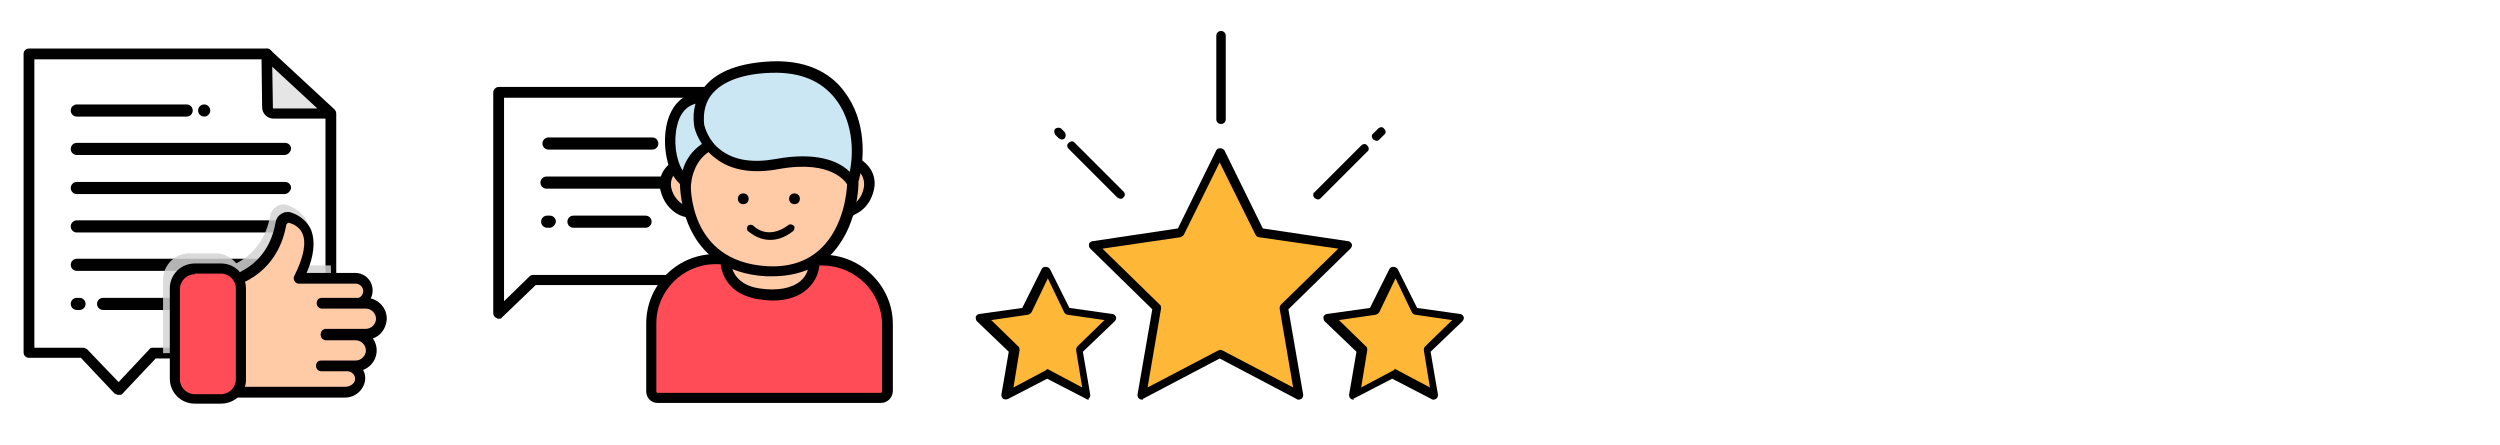 <?xml version="1.0" encoding="utf-8"?>
<!-- Generator: Adobe Illustrator 22.1.0, SVG Export Plug-In . SVG Version: 6.00 Build 0)  -->
<svg version="1.1" id="Layer_1" xmlns="http://www.w3.org/2000/svg" xmlns:xlink="http://www.w3.org/1999/xlink" x="0px" y="0px"
	 width="371px" height="66px" viewBox="0 0 371 66" style="enable-background:new 0 0 371 66;" xml:space="preserve">
<style type="text/css">
	.st0{fill:#FFFFFF;}
	.st1{fill:#E5E5E5;}
	.st2{opacity:0.85;clip-path:url(#SVGID_2_);}
	.st3{fill:#E8E8E8;}
	.st4{fill:#D3D3D3;}
	.st5{fill:#FFCBA7;}
	.st6{fill:#FF4C56;}
	.st7{fill:#CCE7F4;}
	.st8{fill:#FFB738;}
	.st9{filter:url(#Adobe_OpacityMaskFilter);}
	.st10{mask:url(#mask-2_2_);fill:#FFFFFF;}
	.st11{filter:url(#Adobe_OpacityMaskFilter_1_);}
	.st12{mask:url(#mask-4_2_);fill:#FFFFFF;}
	.st13{filter:url(#Adobe_OpacityMaskFilter_2_);}
	.st14{mask:url(#mask-6_2_);fill:#FFFFFF;}
</style>
<g>
	<g>
		<polyline class="st0" points="49.1,16.9 49.1,52.4 22.8,52.4 17.6,57.9 12.3,52.4 4.3,52.4 4.3,8 39.6,8 		"/>
		<path d="M17.6,58.6c-0.2,0-0.4-0.1-0.6-0.2l-5-5.3H4.3c-0.4,0-0.8-0.3-0.8-0.8V8c0-0.4,0.3-0.8,0.8-0.8h35.3
			c0.4,0,0.8,0.3,0.8,0.8c0,0.4-0.3,0.8-0.8,0.8H5.1v42.8h7.2c0.2,0,0.4,0.1,0.6,0.2l4.7,4.9l4.6-4.9c0.1-0.2,0.4-0.2,0.6-0.2h25.5
			V16.9c0-0.4,0.3-0.8,0.8-0.8c0.4,0,0.8,0.3,0.8,0.8v35.5c0,0.4-0.3,0.8-0.8,0.8h-26l-5,5.3C18,58.6,17.8,58.6,17.6,58.6
			C17.6,58.6,17.6,58.6,17.6,58.6z"/>
	</g>
	<g>
		<path class="st1" d="M39.6,8.1l0.1,7.9c0,0.5,0.4,0.9,0.9,0.9l8.5,0L39.6,8.1z"/>
		<path d="M49.1,17.6C49.1,17.6,49.1,17.6,49.1,17.6l-8.5,0c-0.9,0-1.7-0.7-1.7-1.7l-0.1-7.9c0-0.3,0.2-0.6,0.5-0.7
			c0.3-0.1,0.6-0.1,0.8,0.1l9.5,8.8c0.2,0.2,0.3,0.6,0.2,0.9C49.7,17.5,49.4,17.6,49.1,17.6z M40.4,9.9l0.1,6.1c0,0.1,0,0.1,0.1,0.1
			l6.5,0L40.4,9.9z"/>
	</g>
	<g>
		<path d="M30.3,17.3L30.3,17.3c-0.5,0-0.9-0.4-0.9-0.9v0c0-0.5,0.4-0.9,0.9-0.9h0c0.5,0,0.9,0.4,0.9,0.9v0
			C31.2,16.9,30.8,17.3,30.3,17.3z"/>
	</g>
	<g>
		<path d="M42.2,23H11.4c-0.5,0-0.9-0.4-0.9-0.9v0c0-0.5,0.4-0.9,0.9-0.9h30.9c0.5,0,0.9,0.4,0.9,0.9v0C43.1,22.6,42.7,23,42.2,23z"
			/>
	</g>
	<g>
		<path d="M42.2,28.8H11.4c-0.5,0-0.9-0.4-0.9-0.9v0c0-0.5,0.4-0.9,0.9-0.9h30.9c0.5,0,0.9,0.4,0.9,0.9v0
			C43.1,28.4,42.7,28.8,42.2,28.8z"/>
	</g>
	<g>
		<path d="M42.2,34.5H11.4c-0.5,0-0.9-0.4-0.9-0.9v0c0-0.5,0.4-0.9,0.9-0.9h30.9c0.5,0,0.9,0.4,0.9,0.9v0
			C43.1,34.1,42.7,34.5,42.2,34.5z"/>
	</g>
	<g>
		<g>
			<path d="M42.2,40.2H11.4c-0.5,0-0.9-0.4-0.9-0.9l0,0c0-0.5,0.4-0.9,0.9-0.9h30.9c0.5,0,0.9,0.4,0.9,0.9l0,0
				C43.1,39.8,42.7,40.2,42.2,40.2z"/>
		</g>
		<g>
			<path d="M25.9,46H15.3c-0.5,0-0.9-0.4-0.9-0.9v0c0-0.5,0.4-0.9,0.9-0.9h10.6c0.5,0,0.9,0.4,0.9,0.9v0C26.8,45.6,26.4,46,25.9,46z
				"/>
		</g>
		<g>
			<path d="M11.8,46h-0.4c-0.5,0-0.9-0.4-0.9-0.9l0,0c0-0.5,0.4-0.9,0.9-0.9h0.4c0.5,0,0.9,0.4,0.9,0.9l0,0
				C12.7,45.6,12.3,46,11.8,46z"/>
		</g>
	</g>
	<g>
		<path d="M27.7,17.3H11.4c-0.5,0-0.9-0.4-0.9-0.9v0c0-0.5,0.4-0.9,0.9-0.9h16.3c0.5,0,0.9,0.4,0.9,0.9v0
			C28.6,16.9,28.2,17.3,27.7,17.3z"/>
	</g>
	<g>
		<defs>
			<polyline id="SVGID_1_" points="49.1,16.9 49.1,52.4 22.8,52.4 17.6,57.9 12.3,52.4 4.3,52.4 4.3,8 39.6,8 			"/>
		</defs>
		<clipPath id="SVGID_2_">
			<use xlink:href="#SVGID_1_"  style="overflow:visible;"/>
		</clipPath>
		<g class="st2">
			<g>
				<path class="st3" d="M32.6,40.5c0,0.2,7.1-0.8,8.4-8.7c0.1-0.7,0.8-1.1,1.5-0.8c1.8,0.7,4.3,2.7,1.1,9H52c1,0,1.9,0.8,1.9,1.9v0
					c0,1-0.8,1.9-1.9,1.9h-4l2.9,7L48.3,53h2.1c1.3,0,2.3,0.9,2.3,1.9v0c0,1.1-1,1.9-2.3,1.9H34.6"/>
				<path class="st4" d="M50.4,57.8H34.6c-0.5,0-0.9-0.4-0.9-0.9c0-0.5,0.4-0.9,0.9-0.9h15.8c0.7,0,1.4-0.5,1.4-1s-0.6-1-1.4-1h-2.1
					c-0.4,0-0.7-0.2-0.9-0.6c-0.1-0.4,0-0.8,0.3-1l2.1-1.8l-2.7-6.3c-0.1-0.3-0.1-0.6,0.1-0.9c0.2-0.3,0.5-0.4,0.8-0.4h4
					c0.5,0,0.9-0.4,0.9-0.9s-0.4-0.9-0.9-0.9h-8.4c-0.3,0-0.6-0.2-0.8-0.4c-0.2-0.3-0.2-0.6,0-0.9c1.3-2.6,1.7-4.7,1.2-6.1
					c-0.3-0.8-0.9-1.3-1.8-1.6c-0.1,0-0.1,0-0.2,0c0,0-0.1,0.1-0.1,0.1c-1.4,8.1-8.4,9.6-9.4,9.5c-0.5,0-0.9-0.5-0.9-1
					c0-0.6,0.6-1,1.1-0.9c0.6-0.1,6.2-1.2,7.4-7.9c0.1-0.6,0.5-1.1,1-1.4c0.5-0.3,1.2-0.4,1.7-0.1c1.4,0.5,2.4,1.5,2.9,2.7
					c0.6,1.6,0.4,3.7-0.7,6.2H52c1.5,0,2.8,1.3,2.8,2.8s-1.3,2.8-2.8,2.8h-2.6l2.4,5.7c0.2,0.4,0.1,0.8-0.3,1.1l-0.8,0.7
					c1.6,0.2,2.8,1.4,2.8,2.8C53.6,56.5,52.2,57.8,50.4,57.8z M33.5,40.5L33.5,40.5L33.5,40.5z"/>
			</g>
			<g>
				<path class="st3" d="M47.6,48.3h5.9c1.3,0,2.3-1,2.3-2.3v0c0-1.3-1-2.3-2.3-2.3H47"/>
				<path class="st4" d="M53.5,49.3h-5.9c-0.5,0-0.9-0.4-0.9-0.9c0-0.5,0.4-0.9,0.9-0.9h5.9c0.7,0,1.4-0.6,1.4-1.4s-0.6-1.4-1.4-1.4
					H47c-0.5,0-0.9-0.4-0.9-0.9c0-0.5,0.4-0.9,0.9-0.9h6.5c1.8,0,3.2,1.5,3.2,3.2S55.2,49.3,53.5,49.3z"/>
			</g>
			<g>
				<path class="st3" d="M47.6,48.4H52c1.3,0,2.3,1,2.3,2.3v0c0,1.3-1,2.3-2.3,2.3h-5.1"/>
				<path class="st4" d="M52,53.9h-5.1c-0.5,0-0.9-0.4-0.9-0.9c0-0.5,0.4-0.9,0.9-0.9H52c0.7,0,1.4-0.6,1.4-1.4s-0.6-1.4-1.4-1.4
					h-4.4c-0.5,0-0.9-0.4-0.9-0.9c0-0.5,0.4-0.9,0.9-0.9H52c1.8,0,3.2,1.5,3.2,3.2C55.2,52.5,53.7,53.9,52,53.9z"/>
			</g>
			<g>
				<path class="st3" d="M31.2,57.8H29c-2.1,0-3.8-1.7-3.8-3.8V42.3c0-2.1,1.7-3.8,3.8-3.8h2.2c2.1,0,3.8,1.7,3.8,3.8V54
					C35,56.1,33.3,57.8,31.2,57.8z"/>
				<path class="st4" d="M32,58.7h-3.9c-2.1,0-3.9-1.7-3.9-3.9V41.5c0-2.1,1.7-3.9,3.9-3.9H32c2.1,0,3.9,1.7,3.9,3.9v13.4
					C35.9,57,34.2,58.7,32,58.7z M28.1,39.5c-1.1,0-2,0.9-2,2v13.4c0,1.1,0.9,2,2,2H32c1.1,0,2-0.9,2-2V41.5c0-1.1-0.9-2-2-2H28.1z"
					/>
			</g>
		</g>
	</g>
	<g>
		<g>
			<path class="st5" d="M33.4,41.9c0,0.2,7.1-0.8,8.4-8.7c0.1-0.7,0.8-1.1,1.5-0.8c1.8,0.7,4.3,2.7,1.1,9h8.4c1,0,1.9,0.8,1.9,1.9v0
				c0,1-0.8,1.9-1.9,1.9h-4l2.9,7l-2.7,2.3h2.1c1.3,0,2.3,0.9,2.3,1.9v0c0,1.1-1,1.9-2.3,1.9H35.4"/>
			<path d="M51.2,59H35.4c-0.4,0-0.8-0.3-0.8-0.8s0.3-0.8,0.8-0.8h15.8c0.8,0,1.5-0.5,1.5-1.2s-0.7-1.2-1.5-1.2h-2.1
				c-0.3,0-0.6-0.2-0.7-0.5c-0.1-0.3,0-0.6,0.2-0.9l2.2-1.9l-2.7-6.4c-0.1-0.2-0.1-0.5,0.1-0.7c0.1-0.2,0.4-0.3,0.6-0.3h4
				c0.6,0,1.1-0.5,1.1-1.1c0-0.6-0.5-1.1-1.1-1.1h-8.4c-0.3,0-0.5-0.1-0.7-0.4c-0.1-0.2-0.2-0.5,0-0.8c1.3-2.6,1.8-4.8,1.2-6.2
				C44.6,34,44,33.4,43,33.1c-0.1-0.1-0.2,0-0.3,0c0,0-0.1,0.1-0.2,0.2c-1.4,8-8.3,9.5-9.2,9.4c-0.4,0-0.8-0.4-0.8-0.8
				c0-0.5,0.5-0.8,0.9-0.8c0.6-0.1,6.3-1.2,7.5-8.1c0.1-0.6,0.4-1,0.9-1.3c0.5-0.3,1.1-0.3,1.6-0.1c1.3,0.5,2.3,1.4,2.8,2.6
				c0.6,1.6,0.4,3.8-0.7,6.3h7.2c1.5,0,2.6,1.2,2.6,2.6c0,1.5-1.2,2.6-2.6,2.6h-2.8l2.5,5.9c0.1,0.3,0,0.7-0.2,0.9l-1.1,0.9h0
				c1.7,0,3.1,1.2,3.1,2.7S52.9,59,51.2,59z M34.2,41.9L34.2,41.9L34.2,41.9z M34.2,41.9L34.2,41.9L34.2,41.9z M34.1,41.5
				c0.1,0.1,0.1,0.2,0.1,0.4C34.2,41.7,34.1,41.6,34.1,41.5z"/>
		</g>
		<g>
			<path class="st5" d="M48.4,49.7h5.9c1.3,0,2.3-1,2.3-2.3v0c0-1.3-1-2.3-2.3-2.3h-6.5"/>
			<path d="M54.3,50.4h-5.9c-0.4,0-0.8-0.3-0.8-0.8c0-0.4,0.3-0.8,0.8-0.8h5.9c0.8,0,1.5-0.7,1.5-1.5c0-0.8-0.7-1.5-1.5-1.5h-6.5
				c-0.4,0-0.8-0.3-0.8-0.8s0.3-0.8,0.8-0.8h6.5c1.7,0,3.1,1.4,3.1,3.1C57.3,49.1,56,50.4,54.3,50.4z"/>
		</g>
		<g>
			<path class="st5" d="M48.4,49.7h4.4c1.3,0,2.3,1,2.3,2.3v0c0,1.3-1,2.3-2.3,2.3h-5.1"/>
			<path d="M52.8,55.1h-5.1c-0.4,0-0.8-0.3-0.8-0.8s0.3-0.8,0.8-0.8h5.1c0.8,0,1.5-0.7,1.5-1.5c0-0.8-0.7-1.5-1.5-1.5h-4.4
				c-0.4,0-0.8-0.3-0.8-0.8s0.3-0.8,0.8-0.8h4.4c1.7,0,3.1,1.4,3.1,3.1S54.5,55.1,52.8,55.1z"/>
		</g>
		<g>
			<path class="st6" d="M32,59.1h-2.2c-2.1,0-3.8-1.7-3.8-3.8V43.7c0-2.1,1.7-3.8,3.8-3.8H32c2.1,0,3.8,1.7,3.8,3.8v11.7
				C35.8,57.4,34.1,59.1,32,59.1z"/>
			<path d="M32.8,59.9h-3.9c-2.1,0-3.7-1.7-3.7-3.7V42.8c0-2.1,1.7-3.7,3.7-3.7h3.9c2.1,0,3.7,1.7,3.7,3.7v13.4
				C36.6,58.2,34.9,59.9,32.8,59.9z M28.9,40.7c-1.2,0-2.2,1-2.2,2.2v13.4c0,1.2,1,2.2,2.2,2.2h3.9c1.2,0,2.2-1,2.2-2.2V42.8
				c0-1.2-1-2.2-2.2-2.2H28.9z"/>
		</g>
	</g>
</g>
<g>
	<g>
		<polygon class="st0" points="74,46.5 79.2,41.5 114.6,41.5 114.6,13.7 74,13.7 		"/>
		<path d="M74,47.3c-0.1,0-0.2,0-0.3-0.1c-0.3-0.1-0.5-0.4-0.5-0.7V13.7c0-0.4,0.4-0.8,0.8-0.8h40.6c0.4,0,0.8,0.4,0.8,0.8v27.8
			c0,0.4-0.4,0.8-0.8,0.8H79.5l-5,4.8C74.4,47.3,74.2,47.3,74,47.3z M74.8,14.5v30.2l3.8-3.7c0.1-0.1,0.3-0.2,0.5-0.2h34.6V14.5
			H74.8z"/>
	</g>
	<g>
		<g>
			<path d="M112.3,28H81.1c-0.5,0-0.9-0.4-0.9-0.9v0c0-0.5,0.4-0.9,0.9-0.9h31.2c0.5,0,0.9,0.4,0.9,0.9v0
				C113.2,27.6,112.8,28,112.3,28z"/>
		</g>
		<g>
			<path d="M95.8,33.8H85.1c-0.5,0-0.9-0.4-0.9-0.9v0c0-0.5,0.4-0.9,0.9-0.9h10.7c0.5,0,0.9,0.4,0.9,0.9v0
				C96.7,33.4,96.3,33.8,95.8,33.8z"/>
		</g>
		<g>
			<path d="M81.6,33.8h-0.4c-0.5,0-0.9-0.4-0.9-0.9l0,0c0-0.5,0.4-0.9,0.9-0.9h0.4c0.5,0,0.9,0.4,0.9,0.9l0,0
				C82.4,33.4,82,33.8,81.6,33.8z"/>
		</g>
	</g>
	<g>
		<path d="M96.8,22.2H81.4c-0.5,0-0.9-0.4-0.9-0.9v0c0-0.5,0.4-0.9,0.9-0.9h15.4c0.5,0,0.9,0.4,0.9,0.9v0
			C97.7,21.8,97.3,22.2,96.8,22.2z"/>
	</g>
	<g>
		<path class="st6" d="M107.7,38.5h-1.5c-5.3,0-9.5,4.3-9.5,9.5v10.1c0,0.5,0.4,1,1,1h33.1c0.5,0,1-0.4,1-1v-9.9
			c0-5.2-4.2-9.5-9.4-9.5L107.7,38.5z"/>
		<path d="M130.7,59.8H97.6c-1,0-1.7-0.8-1.7-1.7V48c0-5.7,4.6-10.3,10.3-10.3h1.6l14.5,0.1c5.6,0.1,10.2,4.7,10.2,10.3v9.9
			C132.5,59,131.7,59.8,130.7,59.8z M106.2,39.2c-4.8,0-8.8,3.9-8.8,8.8v10.1c0,0.1,0.1,0.2,0.2,0.2h33.1c0.1,0,0.2-0.1,0.2-0.2
			v-9.9c0-4.8-3.9-8.7-8.7-8.8L106.2,39.2z"/>
	</g>
	<g>
		<path class="st5" d="M107.7,38.5c0,0-0.4,4.3,4.9,5.1c5.3,0.9,8.4-1.6,8.2-4.9C120.8,35.4,107.7,38.5,107.7,38.5z"/>
		<path d="M114.7,44.6c-0.7,0-1.4-0.1-2.2-0.2c-5.9-1-5.6-5.9-5.6-6c0-0.3,0.3-0.6,0.6-0.7c1.8-0.4,10.8-2.4,13.3-0.5
			c0.5,0.4,0.8,0.9,0.8,1.5c0.1,1.6-0.6,3.1-1.8,4.2C118.6,44,116.8,44.6,114.7,44.6z M108.5,39.1c0.1,1,0.8,3.2,4.2,3.7
			c2.6,0.4,4.8,0,6.1-1.1c0.9-0.8,1.3-1.8,1.2-3c0-0.1,0-0.2-0.2-0.3C118.5,37.3,112.4,38.2,108.5,39.1z"/>
	</g>
	<g>
		<path class="st5" d="M125.6,23.6c0-0.1,4,1.2,3.3,4.4c-0.7,3.2-3.6,4-4.6,3.5c-1-0.5,0-4.7,0-4.7L125.6,23.6z"/>
		<path d="M125,32.4c-0.4,0-0.7-0.1-1-0.2c-1.4-0.6-1-3.4-0.4-5.6c0,0,0-0.1,0-0.1l1.2-3.2c0-0.1,0.1-0.3,0.3-0.4
			c0.4-0.3,1.2-0.1,2.4,0.6c1.8,1.1,2.6,2.8,2.2,4.6c-0.5,2.3-1.9,3.3-2.8,3.7C126.3,32.2,125.7,32.4,125,32.4z M124.8,30.8
			c0.3,0.1,0.9,0,1.5-0.3c0.6-0.3,1.6-1,1.9-2.7c0.1-0.7,0-1.2-0.3-1.8c-0.5-0.7-1.3-1.2-1.8-1.4l-1,2.5
			C124.8,28.6,124.6,30.3,124.8,30.8z"/>
	</g>
	<g>
		<path class="st5" d="M102.3,23.6c0-0.1-4.2,1.2-3.4,4.4s3.7,4,4.8,3.5c1.1-0.5,0-4.7,0-4.7L102.3,23.6z"/>
		<path d="M102.9,32.4c-0.6,0-1.4-0.2-2.1-0.5c-1.4-0.7-2.4-2-2.8-3.7c-0.4-1.8,0.4-3.4,2.2-4.5c0.7-0.4,1.9-1.1,2.5-0.6
			c0.1,0.1,0.2,0.2,0.3,0.3l1.3,3.2c0,0,0,0.1,0,0.1c0.6,2.2,1,5-0.4,5.6C103.6,32.3,103.3,32.4,102.9,32.4z M101.8,24.6
			c-0.6,0.3-1.4,0.8-1.9,1.5c-0.3,0.5-0.4,1.1-0.3,1.7c0.3,1.5,1.3,2.3,2,2.7c0.7,0.4,1.3,0.4,1.7,0.3c0.2-0.5,0-2.2-0.4-3.7
			L101.8,24.6z"/>
	</g>
	<g>
		<path d="M100.3,20.6L100.3,20.6c-0.5,0-0.9-0.4-0.9-0.9v0c0-0.5,0.4-0.9,0.9-0.9l0,0c0.5,0,0.9,0.4,0.9,0.9v0
			C101.2,20.2,100.8,20.6,100.3,20.6z"/>
	</g>
	<g>
		<path class="st5" d="M101.7,26.9c0,0-0.6,12.6,12,13.3c12.6,0.7,12.8-13.1,12.8-13.1l-2.9-7.7l-14.3-2l-5.4,0
			C104,17.5,99.6,19.9,101.7,26.9z"/>
		<path d="M114.6,41c-0.3,0-0.6,0-0.9,0c-12.5-0.7-12.8-12.5-12.8-14c-2.2-7.4,2.6-10.2,2.7-10.2c0.1-0.1,0.2-0.1,0.4-0.1l5.4,0
			c0,0,0.1,0,0.1,0l14.3,2c0.3,0,0.5,0.2,0.6,0.5l2.9,7.7c0,0.1,0.1,0.2,0.1,0.3c0,0.3-0.1,6.8-4.4,10.9C120.8,40,118,41,114.6,41z
			 M104.2,18.3c-0.7,0.5-3.5,2.8-1.7,8.4c0,0.1,0,0.2,0,0.3c0,0.5-0.4,11.8,11.3,12.5c3.3,0.2,6-0.7,8-2.6c3.5-3.3,3.9-8.7,3.9-9.6
			l-2.7-7.1l-13.7-1.9L104.2,18.3z"/>
	</g>
	<g>
		<path class="st7" d="M101.7,26.9c0,0,0.6-6.7,7.7-6.1c0,0,0.1-6.8-5.6-6.4C98.3,14.9,98.5,24.8,101.7,26.9z"/>
		<path d="M102.4,28.3l-1.1-0.7c-2.4-1.6-3.1-6.2-2.3-9.4c0.7-2.7,2.4-4.3,4.7-4.5c1.7-0.1,3.2,0.3,4.3,1.4c2.2,2.1,2.2,5.6,2.2,5.8
			l0,0.9l-0.8-0.1c-2-0.2-3.5,0.2-4.7,1.2c-1.9,1.6-2.1,4.1-2.1,4.1L102.4,28.3z M104.3,15.3c-0.1,0-0.3,0-0.5,0
			c-2.1,0.2-3,1.9-3.3,3.3c-0.6,2.3-0.2,5.1,0.8,6.7c0.3-1.1,1-2.5,2.4-3.6c1.3-1.1,3-1.6,4.9-1.6c-0.1-1-0.5-2.8-1.6-3.8
			C106.3,15.6,105.4,15.3,104.3,15.3z"/>
	</g>
	<g>
		<path class="st7" d="M126.5,27.1c0,0-2.1-4.5-11.2-2.8c-9.1,1.6-11.4-4.5-11.6-5.8c-0.1-1.3-0.8-8.2,10.8-8.6
			S128.7,20.2,126.5,27.1z"/>
		<path d="M126.7,29.3l-0.9-1.8c-0.1-0.2-2.1-3.9-10.3-2.4c-3.8,0.7-7,0.2-9.3-1.6c-2.3-1.7-3.1-4.1-3.2-4.9
			c-0.3-2.3,0.3-4.3,1.7-5.9c1.9-2.2,5.2-3.4,9.9-3.6c5.9-0.2,9.1,2.3,10.7,4.5c3.3,4.3,3.1,10.1,2,13.7L126.7,29.3z M119.1,23.2
			c3.8,0,5.9,1.2,7,2.3c0.7-3.4,0.3-7.7-2.1-10.8c-2.1-2.7-5.2-4-9.4-3.9c-4.2,0.1-7.2,1.2-8.8,3c-1.1,1.2-1.5,2.9-1.3,4.7
			c0.1,0.4,0.6,2.4,2.5,3.8c2,1.5,4.7,1.9,8.1,1.3C116.7,23.3,118,23.2,119.1,23.2z"/>
	</g>
	<g>
		<path d="M114.3,35.6c-2,0-3.2-1.3-3.3-1.3c-0.2-0.2-0.2-0.6,0-0.8c0.2-0.2,0.6-0.2,0.8,0c0.1,0.1,2.1,2.2,5.2-0.1
			c0.2-0.2,0.6-0.1,0.8,0.1c0.2,0.2,0.1,0.6-0.1,0.8C116.4,35.3,115.3,35.6,114.3,35.6z"/>
	</g>
	<g>
		<circle cx="110.3" cy="29.5" r="0.8"/>
	</g>
	<g>
		<circle cx="117.9" cy="29.5" r="0.8"/>
	</g>
</g>
<g>
	<g>
		<polygon class="st8" points="181.2,22.6 187,34.5 200.1,36.4 190.7,45.6 192.9,58.7 181.2,52.5 169.5,58.7 171.7,45.6 162.2,36.4 
			175.3,34.5 		"/>
		<path d="M169.5,59.3c-0.1,0-0.3,0-0.4-0.1c-0.2-0.1-0.3-0.4-0.3-0.6l2.2-12.7l-9.2-9c-0.2-0.2-0.2-0.4-0.2-0.7
			c0.1-0.2,0.3-0.4,0.5-0.4l12.7-1.9l5.7-11.6c0.2-0.4,0.9-0.4,1.2,0l5.7,11.6l12.7,1.9c0.2,0,0.4,0.2,0.5,0.4
			c0.1,0.2,0,0.5-0.2,0.7l-9.2,9l2.2,12.7c0,0.2-0.1,0.5-0.3,0.6c-0.2,0.1-0.5,0.2-0.7,0l-11.4-6l-11.4,6
			C169.7,59.3,169.6,59.3,169.5,59.3z M163.6,36.9l8.5,8.3c0.2,0.1,0.2,0.4,0.2,0.6l-2,11.7l10.5-5.5c0.2-0.1,0.4-0.1,0.6,0
			l10.5,5.5l-2-11.7c0-0.2,0-0.4,0.2-0.6l8.5-8.3l-11.8-1.7c-0.2,0-0.4-0.2-0.5-0.4l-5.3-10.7l-5.3,10.7c-0.1,0.2-0.3,0.3-0.5,0.4
			L163.6,36.9z"/>
	</g>
	<g>
		<polygon class="st8" points="155.4,40 158.4,46.1 165.2,47.1 160.3,51.9 161.5,58.7 155.4,55.5 149.3,58.7 150.5,51.9 145.6,47.1 
			152.4,46.1 		"/>
		<path d="M161.5,59.3c-0.1,0-0.2,0-0.3-0.1l-5.8-3l-5.8,3c-0.2,0.1-0.5,0.1-0.7,0c-0.2-0.1-0.3-0.4-0.3-0.6l1.1-6.4l-4.7-4.5
			c-0.2-0.2-0.2-0.4-0.2-0.7c0.1-0.2,0.3-0.4,0.5-0.4l6.4-0.9l2.9-5.8c0.2-0.4,0.9-0.4,1.2,0l2.9,5.8l6.4,0.9c0.2,0,0.4,0.2,0.5,0.4
			c0.1,0.2,0,0.5-0.2,0.7l-4.7,4.5l1.1,6.4c0,0.2-0.1,0.5-0.3,0.6C161.7,59.3,161.6,59.3,161.5,59.3z M155.4,54.8
			c0.1,0,0.2,0,0.3,0.1l4.9,2.6l-0.9-5.5c0-0.2,0-0.4,0.2-0.6l4-3.9l-5.5-0.8c-0.2,0-0.4-0.2-0.5-0.4l-2.4-5l-2.4,5
			c-0.1,0.2-0.3,0.3-0.5,0.4l-5.5,0.8l4,3.9c0.2,0.1,0.2,0.4,0.2,0.6l-0.9,5.5l4.9-2.6C155.2,54.8,155.3,54.8,155.4,54.8z"/>
	</g>
	<g>
		<polygon class="st8" points="207,40 210,46.1 216.8,47.1 211.9,51.9 213,58.7 207,55.5 200.9,58.7 202.1,51.9 197.2,47.1 
			203.9,46.1 		"/>
		<path d="M200.9,59.3c-0.1,0-0.3,0-0.4-0.1c-0.2-0.1-0.3-0.4-0.3-0.6l1.1-6.4l-4.7-4.5c-0.2-0.2-0.2-0.4-0.2-0.7
			c0.1-0.2,0.3-0.4,0.5-0.4l6.4-0.9l2.9-5.8c0.2-0.4,0.9-0.4,1.2,0l2.9,5.8l6.4,0.9c0.2,0,0.4,0.2,0.5,0.4c0.1,0.2,0,0.5-0.2,0.7
			l-4.7,4.5l1.1,6.4c0,0.2-0.1,0.5-0.3,0.6c-0.2,0.1-0.5,0.2-0.7,0l-5.8-3l-5.8,3C201.1,59.3,201,59.3,200.9,59.3z M207,54.8
			c0.1,0,0.2,0,0.3,0.1l4.9,2.6l-0.9-5.5c0-0.2,0-0.4,0.2-0.6l4-3.9l-5.5-0.8c-0.2,0-0.4-0.2-0.5-0.4l-2.4-5l-2.4,5
			c-0.1,0.2-0.3,0.3-0.5,0.4l-5.5,0.8l4,3.9c0.2,0.1,0.2,0.4,0.2,0.6l-0.9,5.5l4.9-2.6C206.8,54.8,206.9,54.8,207,54.8z"/>
	</g>
	<g>
		<path d="M181.2,18.4c-0.4,0-0.7-0.3-0.7-0.7V5.3c0-0.4,0.3-0.7,0.7-0.7c0.4,0,0.7,0.3,0.7,0.7v12.4
			C181.9,18.1,181.6,18.4,181.2,18.4z"/>
	</g>
	<g>
		<path d="M166.3,29.5c-0.2,0-0.3-0.1-0.5-0.2l-7.2-7.2c-0.3-0.3-0.3-0.7,0-0.9c0.3-0.3,0.7-0.3,0.9,0l7.2,7.2
			c0.3,0.3,0.3,0.7,0,0.9C166.7,29.4,166.5,29.5,166.3,29.5z"/>
	</g>
	<g>
		<path d="M195.6,29.6c-0.2,0-0.3-0.1-0.5-0.2c-0.3-0.3-0.3-0.7,0-0.9l6.9-6.9c0.3-0.3,0.7-0.3,0.9,0c0.3,0.3,0.3,0.7,0,0.9
			l-6.9,6.9C195.9,29.5,195.8,29.6,195.6,29.6z"/>
	</g>
	<g>
		<path d="M157.6,20.7c-0.2,0-0.3-0.1-0.5-0.2l-0.5-0.5c-0.2-0.3-0.2-0.7,0-0.9c0.3-0.2,0.7-0.2,0.9,0l0.5,0.5
			c0.2,0.3,0.2,0.7,0,0.9C158,20.6,157.8,20.7,157.6,20.7z"/>
	</g>
	<g>
		<path d="M204.3,20.9c-0.2,0-0.3-0.1-0.5-0.2c-0.3-0.3-0.3-0.7,0-0.9l0.7-0.7c0.3-0.3,0.7-0.3,0.9,0c0.3,0.3,0.3,0.7,0,0.9
			l-0.7,0.7C204.6,20.8,204.5,20.9,204.3,20.9z"/>
	</g>
</g>
<g id="Registration_1_">
	<g id="login_1_" transform="translate(-115, -61)">
		<g id="Group-37_1_" transform="translate(115, 61)">
			<g id="Group-36_1_">
				<path id="Fill-1_1_" class="st0" d="M341.2,42.8c-2.3-1.5-4.8-1.6-7.3-0.7c-0.3,0.1-0.5,0.2-0.9,0.3v-6.1c0,0-1.8,0-3.5,0
					l0,21.5l3.5,0V47.4c0-1.1,0.4-1.7,1.4-2c1.4-0.5,2.8-0.5,4.2,0c1,0.4,1.3,0.9,1.3,2l0,9.1c0,0.9,0.7,1.3,1.3,1.3l2.2,0V46.9
					C343.5,45.1,342.7,43.7,341.2,42.8"/>
				<path id="Fill-3_1_" class="st0" d="M297.5,37.8c0,1.2-0.9,2.1-2,2.1c-1.2,0-2.1-0.9-2.1-2.1c0-1.2,1-2.1,2.1-2.1
					C296.5,35.7,297.5,36.7,297.5,37.8"/>
				<path id="Fill-5_1_" class="st0" d="M314.2,42.1h-3c-0.9,0-1.7,0.4-2,0.8c0,0-5,7-5,7l5,7c0.4,0.5,1.1,0.8,2,0.8h3l-5.7-7.8
					L314.2,42.1z"/>
				<path id="Fill-7_1_" class="st0" d="M304.2,36.2l-3.5,0l0,21.5l3.5,0c0-4.9,0-14.7,0-18V36.2z"/>
				<path id="Fill-9_1_" class="st0" d="M293.6,56.4c0,0.9,0.7,1.3,1.3,1.3l2.2,0v-2.3v-1.2V41.9h-3.5v12.3V56.4z"/>
				<path id="Fill-11_1_" class="st0" d="M287.8,42.8c-2.3-1.5-4.8-1.6-7.3-0.7c-0.3,0.1-0.5,0.2-0.9,0.3v-6.1c0,0-2.2,0-3.5,0
					l0,21.5l3.5,0l0-10.3c0-1.1,0.4-1.7,1.4-2c1.4-0.5,2.8-0.5,4.2,0c1,0.4,1.3,0.9,1.3,2l0,9.1c0,0.9,0.7,1.3,1.3,1.3l2.2,0V46.9
					C290.1,45.1,289.3,43.7,287.8,42.8"/>
				<g id="Group-15_1_" transform="translate(82.245, 34.356)">
					<g id="Clip-14_1_">
					</g>
					<defs>
						<filter id="Adobe_OpacityMaskFilter" filterUnits="userSpaceOnUse" x="233.1" y="7.1" width="11.5" height="16.7">
							<feColorMatrix  type="matrix" values="1 0 0 0 0  0 1 0 0 0  0 0 1 0 0  0 0 0 1 0"/>
						</filter>
					</defs>
					<mask maskUnits="userSpaceOnUse" x="233.1" y="7.1" width="11.5" height="16.7" id="mask-2_2_">
						<g class="st9">
							<polygon id="path-1_2_" class="st0" points="233.1,7.1 244.7,7.1 244.7,23.8 233.1,23.8 							"/>
						</g>
					</mask>
					<path id="Fill-13_1_" class="st10" d="M244.6,18.2C244.6,18.2,244.6,18.2,244.6,18.2c0-0.1,0-0.1,0-0.2c-0.2-1.1-0.7-2-1.6-2.8
						c-0.5-0.4-1-0.7-1.6-1c-1.3-0.6-2.6-1.1-3.9-1.8c0,0,0.1,0,0.1,0c-0.2-0.2-0.4-0.5-0.4-0.8c0-0.3,0.1-0.5,0.3-0.7v0
						c0,0,0,0,0,0c0,0,0.1-0.1,0.1-0.1c0,0,0,0,0,0c0,0,0,0,0,0c0.1,0,0.1-0.1,0.3-0.1c0.1,0,0.2-0.1,0.3-0.1c0.2,0,0.4-0.1,0.7-0.1
						c0,0,0.1,0,0.1,0c0.1,0,0.2,0,0.4,0c0,0,0,0,0,0c0.1,0,0.2,0,0.3,0c0,0,0,0,0.1,0c0.1,0,0.2,0,0.3,0c1.3,0.1,2.5,0.4,3.7,0.8
						c0,0,0,0,0.1,0c0,0,0,0,0,0v0V8.6c0-0.4-0.1-0.6-0.3-0.8c-0.1-0.1-0.2-0.1-0.4-0.2c-1.5-0.4-2.9-0.6-4.4-0.5
						c-0.4,0-0.9,0.1-1.3,0.2c-2.4,0.4-3.9,1.9-4.2,4c0,0.2,0,0.3,0,0.5c0,0,0,0,0,0c0,1.3,0.6,2.3,1.8,3.2c0.4,0.3,0.8,0.5,1.3,0.8
						c1.3,0.6,2.6,1.1,3.9,1.7c0.1,0,0.2,0.1,0.3,0.1c0,0,0,0,0,0c0.1,0,0.1,0.1,0.2,0.1c0,0,0,0,0,0c0.3,0.2,0.5,0.6,0.5,1
						c0,0.2-0.1,0.5-0.2,0.6c-0.1,0.1-0.1,0.2-0.2,0.3c-0.2,0.2-0.4,0.3-0.7,0.4c0,0-0.1,0-0.1,0c-0.5,0.1-1,0.1-1.4,0.1
						c-1.8,0-3.5-0.5-5-1.3c0,0.9,0,1.7,0,2.6c0,0.9,0.4,1.4,1.3,1.7c0,0,0.1,0,0.1,0c1.3,0.4,2.7,0.6,4.1,0.6c0,0,0.1,0,0.1,0
						c0.5,0,1-0.1,1.5-0.2c2.3-0.5,3.9-2.1,4.1-4.2C244.7,19,244.7,18.6,244.6,18.2"/>
				</g>
				<g id="Group-18_1_" transform="translate(28.299, 34.356)">
					<g id="Clip-17_1_">
					</g>
					<defs>
						<filter id="Adobe_OpacityMaskFilter_1_" filterUnits="userSpaceOnUse" x="233.6" y="7.1" width="11.5" height="16.7">
							<feColorMatrix  type="matrix" values="1 0 0 0 0  0 1 0 0 0  0 0 1 0 0  0 0 0 1 0"/>
						</filter>
					</defs>
					<mask maskUnits="userSpaceOnUse" x="233.6" y="7.1" width="11.5" height="16.7" id="mask-4_2_">
						<g class="st11">
							<polygon id="path-3_2_" class="st0" points="233.6,7.1 245.1,7.1 245.1,23.8 233.6,23.8 							"/>
						</g>
					</mask>
					<path id="Fill-16_1_" class="st12" d="M245.1,18.2C245.1,18.2,245.1,18.2,245.1,18.2c0-0.1,0-0.1,0-0.2c-0.2-1.1-0.7-2-1.6-2.8
						c-0.5-0.4-1-0.7-1.6-1c-1.3-0.6-2.6-1.1-3.9-1.8c0,0,0.1,0,0.1,0c-0.2-0.2-0.4-0.5-0.4-0.8c0-0.3,0.1-0.5,0.3-0.7l0,0
						c0,0,0,0,0,0c0,0,0.1-0.1,0.1-0.1c0,0,0,0,0,0c0,0,0,0,0,0c0.1,0,0.1-0.1,0.3-0.1c0.1,0,0.2-0.1,0.3-0.1c0.2,0,0.4-0.1,0.7-0.1
						c0,0,0.1,0,0.1,0c0.1,0,0.2,0,0.4,0c0,0,0,0,0,0c0.1,0,0.2,0,0.3,0c0,0,0,0,0.1,0c0.1,0,0.2,0,0.3,0c1.3,0.1,2.5,0.4,3.7,0.8
						c0,0,0,0,0.1,0c0,0,0,0,0,0v0V8.6c0-0.4-0.1-0.6-0.3-0.8c-0.1-0.1-0.2-0.1-0.4-0.2c-1.5-0.4-2.9-0.6-4.4-0.5
						c-0.4,0-0.9,0.1-1.3,0.2c-2.4,0.4-3.9,1.9-4.2,4c0,0.2,0,0.3,0,0.5c0,0,0,0,0,0c0,1.3,0.6,2.3,1.8,3.2c0.4,0.3,0.8,0.5,1.3,0.8
						c1.3,0.6,2.6,1.1,3.9,1.7c0.1,0,0.2,0.1,0.3,0.1c0,0,0,0,0,0c0.1,0,0.1,0.1,0.2,0.1c0,0,0,0,0,0c0.3,0.2,0.5,0.6,0.5,1
						c0,0.2-0.1,0.5-0.2,0.6c-0.1,0.1-0.1,0.2-0.2,0.3c-0.2,0.2-0.4,0.3-0.7,0.4c0,0-0.1,0-0.1,0c-0.5,0.1-1,0.1-1.4,0.1
						c-1.8,0-3.5-0.5-5-1.3c0,0.9,0,1.7,0,2.6c0,0.9,0.4,1.4,1.3,1.7c0,0,0.1,0,0.1,0c1.3,0.4,2.7,0.6,4.1,0.6c0,0,0.1,0,0.1,0
						c0.5,0,1-0.1,1.5-0.2c2.4-0.5,3.9-2.1,4.1-4.2C245.2,19,245.1,18.6,245.1,18.2"/>
				</g>
				<g id="Group-21_1_" transform="translate(112.313, 34.356)">
					<g id="Clip-20_1_">
					</g>
					<defs>
						<filter id="Adobe_OpacityMaskFilter_2_" filterUnits="userSpaceOnUse" x="233.9" y="7.1" width="16.2" height="16.7">
							<feColorMatrix  type="matrix" values="1 0 0 0 0  0 1 0 0 0  0 0 1 0 0  0 0 0 1 0"/>
						</filter>
					</defs>
					<mask maskUnits="userSpaceOnUse" x="233.9" y="7.1" width="16.2" height="16.7" id="mask-6_2_">
						<g class="st13">
							<polygon id="path-5_2_" class="st0" points="233.9,7.1 250,7.1 250,23.8 233.9,23.8 							"/>
						</g>
					</mask>
					<path id="Fill-19_1_" class="st14" d="M242.2,20.2c-2.7,0-4.8-2-4.8-4.7c0-2.6,2.1-4.8,4.7-4.8c2.6,0,4.8,2.1,4.8,4.7
						C246.9,18.1,244.9,20.2,242.2,20.2L242.2,20.2z M246.9,7.5c0,0.4,0,0.8,0,1.2c-4-2.9-8.7-1.5-11.1,1.3c-2.5,3-2.6,7.6-0.1,10.6
						c1.3,1.5,2.9,2.6,4.8,3c2.3,0.4,4.4,0,6.3-1.5c0,0,1.2,1.3,3.2,1.4v-16v0L246.9,7.5z"/>
				</g>
				<path id="Fill-22_1_" class="st0" d="M254.2,16.1c0,0.2,0.1,0.3,0.3,0.3h0.5v-0.5v-0.3v-2.5h-0.7v2.5V16.1z"/>
				<path id="Fill-24_1_" class="st0" d="M253,11.8l0.4-0.1c0,0,0,0.1-0.1,0.1l-0.4,0.2L253,11.8z M251.3,16.7v-3.5h4.4L246.8,7
					l-9.2,6.2h4.3v3.5c1.4-0.8,3-1.3,4.7-1.3C248.4,15.4,249.9,15.9,251.3,16.7L251.3,16.7z"/>
				<path id="Fill-26_1_" class="st0" d="M253.4,11.7l-0.4,0.1l0,0.2l0.4-0.2C253.4,11.8,253.4,11.7,253.4,11.7"/>
				<path id="Fill-28_1_" class="st0" d="M253.3,25.1c0-0.1,0-0.1,0-0.2c1.1,0.2,2.1,0.6,3,1.3c-0.5,4.6-4.3,8.3-9,8.7v-3
					C250.7,31.4,253.3,28.6,253.3,25.1"/>
				<path id="Fill-30_1_" class="st0" d="M240,25.1c0-0.1,0-0.1,0-0.2c-1.1,0.2-2.1,0.6-3,1.3c0.5,4.6,4.3,8.3,9,8.7v-3
					C242.6,31.4,240,28.6,240,25.1"/>
				<path id="Fill-32_1_" class="st0" d="M237.1,26.2c-2.4,1.7-4.1,4.9-4.1,10.9c3.1,2.5,10,7.6,12.2,20.8c0,0,0,0,0,0
					c0,0.2,0.2,0.3,0.3,0.3l0.5,0v-0.6v-0.3v-0.3V34.9C241.3,34.5,237.6,30.8,237.1,26.2"/>
				<path id="Fill-34_1_" class="st0" d="M256.3,26.2c-0.5,4.6-4.3,8.3-9,8.7v22.1v0.3v0.3v0.6l0.5,0c0.1,0,0.3-0.1,0.3-0.2
					c0,0,0,0,0,0c2.2-13.2,9.1-18.3,12.2-20.8C260.3,31,258.7,27.9,256.3,26.2"/>
			</g>
		</g>
	</g>
</g>
</svg>

